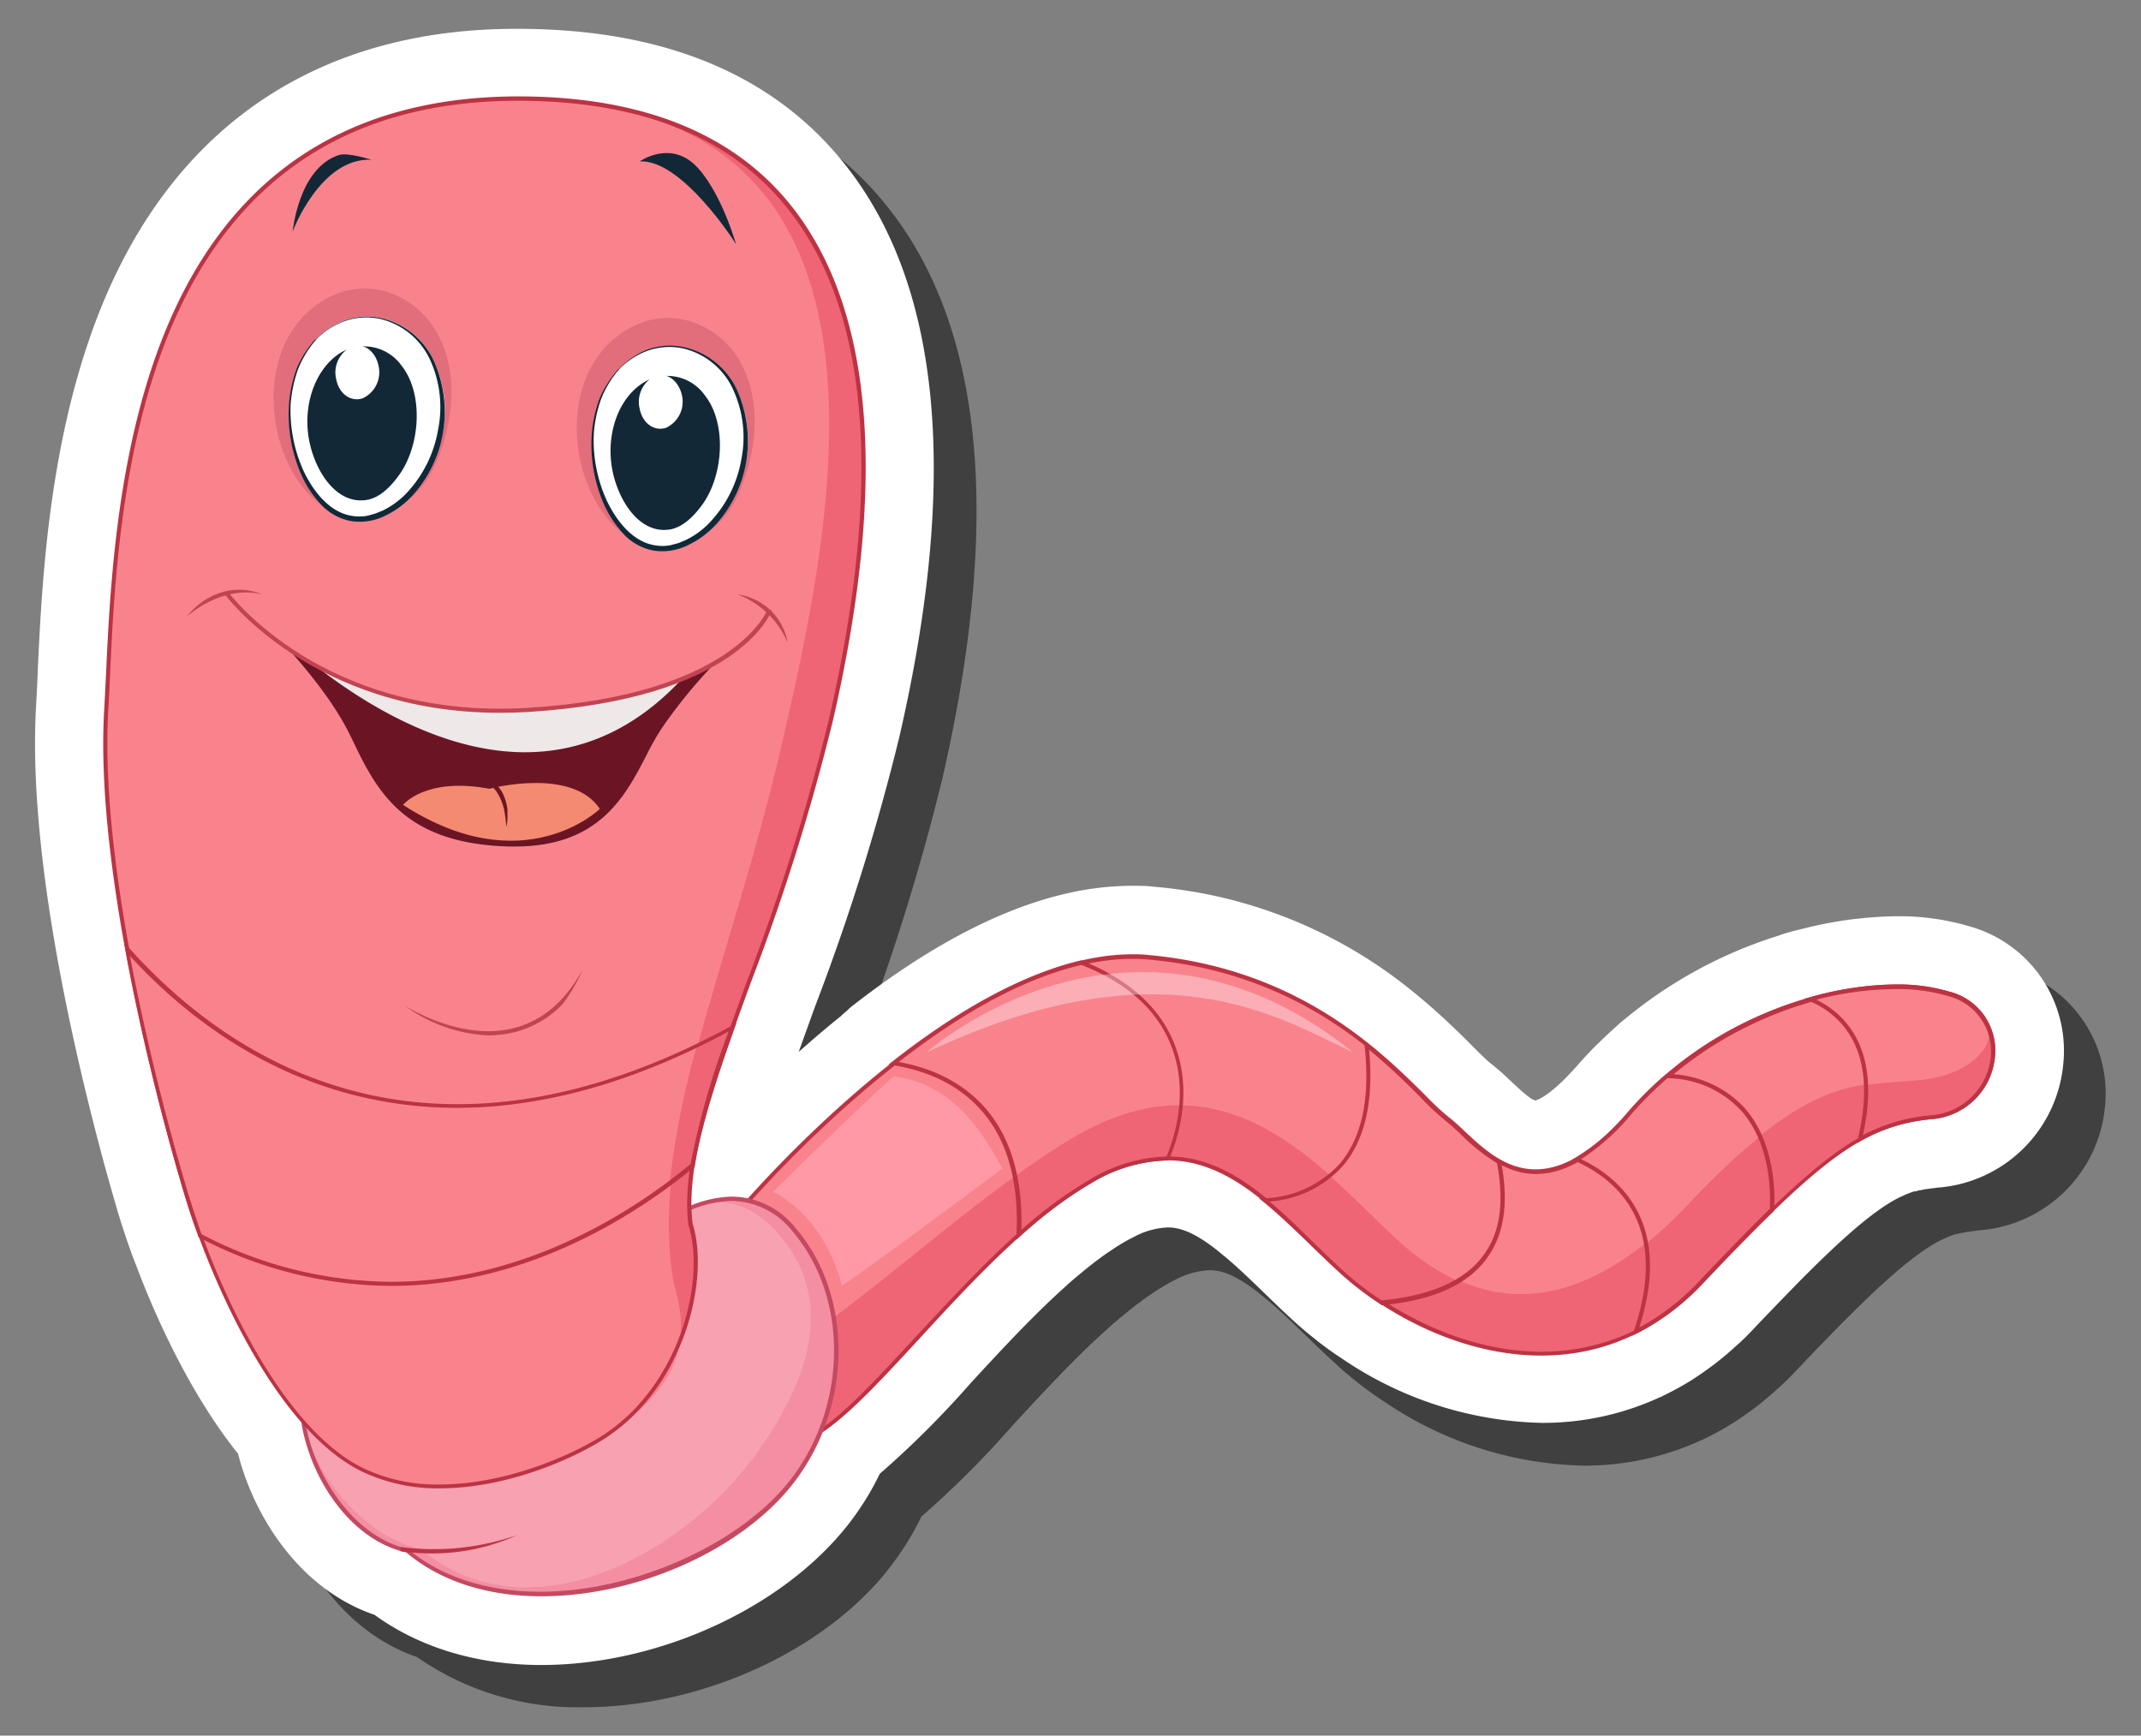 <svg id="e26b6aa2-4f83-49ea-ba62-80979f72d61b" data-name="Layer 1" xmlns="http://www.w3.org/2000/svg" width="244.33" height="198.06" viewBox="0 0 244.33 198.06">
  <rect x="0" y="0" width="244.33" height="198.06" fill="#808080" stroke="none"/>
  <defs>
    <style>
      .a1c390e0-6cec-45fa-a6db-bc723705cb4a {
        opacity: 0.5;
      }

      .a098d1c0-c38c-4be7-a0dc-75e10bee2667, .f335186b-ecd8-4443-b4dc-de16a7d182bb, .f3c89aac-6ccc-4bb6-9a5c-a2a8af9a49c5 {
        fill: #fff;
      }

      .a9481915-047a-418b-8cbf-bee9bb06a258 {
        fill: #ef6576;
      }

      .bce4c6b6-af7b-4cd1-bd60-1317d5204821 {
        fill: #f9838d;
      }

      .e24cd404-2127-4ca8-8f6d-3da0d48f7e10 {
        fill: #bc3344;
      }

      .a562606c-4b23-4fc1-b9f0-96fc3b9fb18c {
        fill: #f48ea2;
      }

      .f5b42d09-f6e2-4093-9fb5-92b797a815c2 {
        fill: #f7a1b1;
      }

      .a8e26b3c-0246-4d7a-aaa0-41fecf2f3d02 {
        fill: #c44961;
      }

      .b66473fe-61f8-4a35-9929-0301cc4edd3c {
        fill: #6b1524;
      }

      .ed4f03c7-99c2-4c1c-96b8-dc12864d682a {
        fill: #efe8e8;
      }

      .b1fc8916-22ca-45d2-9778-e6edca24d7a3 {
        fill: #c14453;
      }

      .b663955e-d69a-4468-8a19-e3c21aec377d, .b9816a9a-3235-4c40-8330-cdcb1dd3346e {
        fill: #132836;
      }

      .bdad4571-4c3d-484b-b8a8-54fbab5b43d2 {
        fill: #ff99a5;
      }

      .f3c89aac-6ccc-4bb6-9a5c-a2a8af9a49c5 {
        opacity: 0.35;
      }

      .b1022792-1b6b-4825-a00f-89111c73e4e5 {
        fill: #e26d7b;
      }

      .a098d1c0-c38c-4be7-a0dc-75e10bee2667, .b1022792-1b6b-4825-a00f-89111c73e4e5, .b9816a9a-3235-4c40-8330-cdcb1dd3346e {
        fill-rule: evenodd;
      }

      .b13b6c99-35ab-41bf-b9ae-ce5cbf65b298 {
        fill: #0f2938;
      }

      .ab320fb5-37ca-40ae-9f36-a6eb33b13873 {
        fill: #f48a71;
      }
    </style>
  </defs>
  <g>
    <path class="a1c390e0-6cec-45fa-a6db-bc723705cb4a" d="M66.65,194.82a32,32,0,0,1-19.06-5.73c-8.36-2.84-13.68-11-15.55-18.37-5.77-7.22-9.71-16.37-11.68-21.6l-.14-.36-.32-.91c-.2-.54-.39-1.1-.58-1.65l-.19-.58c-.28-.84-.54-1.65-.77-2.41l-.85-2.94-.7-2.53C13.46,125.49,8,102.4,9,85.4c.06-1.08.12-2.29.18-3.6v-.2c.49-10.54,1.31-28.2,8-43.44,8.6-19.6,24.72-30,46.61-30h.16c16.64,0,29.18,5.19,37.33,15.44,11,13.78,13.06,35.79,6.22,65.42a255.21,255.21,0,0,1-9.65,30.79q-1,2.67-1.86,5.14c1.53-1.35,3.15-2.74,4.85-4.1a7,7,0,0,1,.64-.57l.43-.34c8.74-6.86,17-11.23,24.54-13l.44-.1A32.86,32.86,0,0,1,134,106c.86,0,1.72,0,2.57.11a53.82,53.82,0,0,1,28.72,11.32l.1.08c1.53,1.2,3,2.47,4.51,3.87l.07.07c1.13,1.06,2.1,2,3,2.92.64.65,1.52,1.53,1.83,1.77a29,29,0,0,1,2.42,2.11l.84.78c.28.26.5.45.73.64a7,7,0,0,0,1,.74l0,0,.22.11a3.36,3.36,0,0,0,.8-.37l.24-.14c.17-.11.31-.22.46-.33s.21-.16.32-.24l.58-.49.3-.26c.27-.26.53-.49.78-.75l.22-.23c.31-.33.64-.69,1-1.08.71-.81,1.47-1.63,2.33-2.49l.45-.43.08-.08c.64-.63,1.26-1.2,1.86-1.73l.34-.31.09-.07a4.78,4.78,0,0,1,.42-.34,51.57,51.57,0,0,1,17.48-9.55c.25-.1.52-.19.79-.27l.64-.18.85-.22.47-.11a47.39,47.39,0,0,1,5.58-1.07c.52-.06,1.05-.13,1.58-.17l1-.08c.92-.07,1.77-.1,2.53-.1a27.73,27.73,0,0,1,8.38,1.17,14.73,14.73,0,0,1,10.63,15.78,15.59,15.59,0,0,1-14.12,14c-.26,0-.51.06-.75.09h-.12l-.61.1-.12,0-.56.12-.11,0-.47.13-.15,0-.39.13-.15.06a3.46,3.46,0,0,0-.43.17l-.7.32-.49.26c-2.69,1.49-6.13,4.45-11.5,9.91l-2.46,2.53-2.3,2.42c-.63.67-1.32,1.33-2.08,2l-.17.16c-.72.64-1.47,1.26-2.24,1.85l-.12.09q-1.2.9-2.43,1.68l0,0a30,30,0,0,1-2.8,1.57l-.32.16a4.9,4.9,0,0,1-.52.24,31.81,31.81,0,0,1-13.37,2.88,42,42,0,0,1-22.31-7l-.33-.22c-.31-.2-.6-.4-.9-.61l-.58-.39-.74-.55-.63-.47-.79-.63s-.39-.31-.51-.42c-.45-.37-.86-.73-1.25-1.09-1.3-1.18-2.55-2.38-3.65-3.44-1.74-1.69-3.37-3.27-5-4.56l-.36-.3c-2.91-2.31-4.55-2.62-5.65-2.62a8.94,8.94,0,0,0-3.86,1.07c-.33.16-.66.34-1,.53s-.59.35-.88.53l-.3.19c-.21.13-.41.27-.61.41l-.36.24-.52.37c-.44.32-.84.62-1.25.94l0,0-.84.68-.09.07c-.59.49-1.22,1-1.86,1.6l-.33.29c-3.63,3.27-7.32,7.27-10.57,10.79a109.14,109.14,0,0,1-10.41,10.4,31.69,31.69,0,0,1-2.81,4.73C95.24,187.89,80.56,194.82,66.65,194.82Z"/>
    <path class="f335186b-ecd8-4443-b4dc-de16a7d182bb" d="M61.78,190c-7.36,0-13.91-2-19.05-5.73-8.36-2.83-13.69-11-15.56-18.37-5.77-7.22-9.71-16.37-11.67-21.6l-.15-.36L15,143l-.58-1.65-.19-.59c-.28-.83-.54-1.65-.77-2.41l-.85-2.94-.7-2.52C8.59,120.62,3.12,97.53,4.12,80.53c.06-1.08.12-2.29.18-3.6v-.19c.49-10.55,1.31-28.21,8-43.45,8.61-19.6,24.72-30,46.61-30h.16c16.64,0,29.18,5.19,37.33,15.44,11,13.78,13.06,35.79,6.22,65.42A255.21,255.21,0,0,1,93,114.89c-.64,1.78-1.26,3.49-1.85,5.15,1.52-1.36,3.14-2.74,4.84-4.11.2-.2.42-.39.64-.57L97,115c8.74-6.87,17-11.24,24.54-13l.44-.1a33.55,33.55,0,0,1,7.16-.82c.86,0,1.73,0,2.57.11a53.82,53.82,0,0,1,28.72,11.32l.1.08c1.53,1.2,3,2.47,4.51,3.87l.08.08c1.12,1.05,2.1,2,3,2.92.64.64,1.53,1.52,1.83,1.76a27.5,27.5,0,0,1,2.42,2.11l.84.78c.28.26.5.45.73.64a7,7,0,0,0,1,.74l.05,0,.21.1a3.54,3.54,0,0,0,.81-.37l.23-.14.46-.32a3.92,3.92,0,0,0,.32-.25l.59-.48.29-.27c.28-.26.53-.49.78-.75l.22-.23c.31-.32.64-.68,1-1.07.71-.82,1.47-1.64,2.33-2.5l.45-.43.08-.08c.65-.62,1.26-1.19,1.87-1.73.11-.1.22-.21.34-.3l.08-.08c.14-.11.28-.23.42-.33A51.42,51.42,0,0,1,203,106.76c.26-.1.52-.19.79-.27l.64-.18.85-.22.47-.11a47.39,47.39,0,0,1,5.58-1.07l1.58-.17,1-.08c.93-.06,1.77-.1,2.53-.1a28.16,28.16,0,0,1,8.39,1.17,14.73,14.73,0,0,1,10.62,15.78,15.58,15.58,0,0,1-14.11,14c-.27,0-.52.06-.76.09l-.11,0-.62.1-.12,0-.56.12-.11,0-.47.13-.15,0-.39.14-.15.05-.42.17-.7.32-.5.26c-2.69,1.49-6.13,4.45-11.5,9.91l-2.45,2.53c-.75.78-1.51,1.57-2.31,2.42-.63.67-1.31,1.34-2.08,2l-.17.16c-.72.65-1.47,1.26-2.23,1.85l-.13.09q-1.2.9-2.43,1.68l0,0c-.92.57-1.87,1.1-2.81,1.56l-.32.16a4.9,4.9,0,0,1-.52.24,31.81,31.81,0,0,1-13.37,2.88,42.06,42.06,0,0,1-22.31-7l-.33-.22-.9-.6-.57-.4c-.25-.17-.5-.36-.75-.55l-.63-.47-.78-.63-.52-.42c-.44-.37-.86-.73-1.25-1.08-1.3-1.18-2.55-2.39-3.64-3.45-1.75-1.69-3.38-3.27-5-4.56l-.36-.3c-2.91-2.31-4.55-2.62-5.65-2.62a8.93,8.93,0,0,0-3.85,1.07c-.34.17-.67.34-1,.53s-.59.35-.88.53l-.3.19-.61.41-.36.24-.52.37c-.44.32-.84.62-1.24.94l0,0-.85.68-.09.08c-.59.48-1.22,1-1.86,1.59l-.33.3c-3.63,3.27-7.31,7.26-10.57,10.79a108.93,108.93,0,0,1-10.41,10.39,31.69,31.69,0,0,1-2.81,4.73C90.37,183,75.69,190,61.78,190Z"/>
    <g>
      <g>
        <path class="a9481915-047a-418b-8cbf-bee9bb06a258" d="M84.22,138.39s26-31.06,46.8-29.18,30.34,15.62,34.11,18.44S174.69,140,186,127s28.38-16.15,36.38-13.64,6,13.33-1.88,14.12-12.55,4.23-26.34,18.81-32.3,6.74-40.93-1.1-15.68-17.87-28.85-10.35S98.49,162.31,91.27,164.5,84.22,138.39,84.22,138.39Z"/>
        <path class="bce4c6b6-af7b-4cd1-bd60-1317d5204821" d="M84.22,138.39s26-31.06,46.8-29.18,30.34,15.62,34.11,18.44S174.69,140,186,127s28.38-16.15,36.38-13.64,4.86,9-3,9.78-12.7-.55-26.5,14-24.77,12.09-33.4,4.25S140,119.22,122.16,130c-13,7.83-27.91,22.9-35.12,25.09S84.22,138.39,84.22,138.39Z"/>
        <path class="e24cd404-2127-4ca8-8f6d-3da0d48f7e10" d="M90.5,164.86a2.87,2.87,0,0,1-2-.94C83.92,159.36,84,139.25,84,138.39v-.08l.06-.07c.24-.29,24.75-29.34,45.13-29.34.63,0,1.26,0,1.87.08,17.14,1.55,26.54,11,31.59,16a29.53,29.53,0,0,0,2.64,2.47c.57.43,1.18,1,1.84,1.62,2.07,1.95,4.65,4.37,8.1,4.37,3.29,0,6.75-2.15,10.59-6.58,9.3-10.71,22.29-14.52,30.58-14.52a20.56,20.56,0,0,1,6.05.81,6.93,6.93,0,0,1,5.21,7.55,7.85,7.85,0,0,1-7.14,7c-7.68.77-12.33,4.1-26.19,18.74-5.18,5.47-11.39,8.25-18.45,8.25h0c-9.24,0-17.83-4.82-22.8-9.33-1.18-1.08-2.34-2.2-3.47-3.29-5.13-5-10-9.66-16.39-9.66a17.51,17.51,0,0,0-8.72,2.63C117.62,139,110.9,146.26,105,152.68c-5.44,5.89-10.13,11-13.64,12A3.12,3.12,0,0,1,90.5,164.86Zm-6-26.38c0,1.45.08,20.83,4.34,25.11a2.28,2.28,0,0,0,2.42.69c3.38-1,8-6.08,13.42-11.92,6-6.44,12.69-13.75,19.61-17.7a18,18,0,0,1,9-2.69c6.6,0,11.52,4.76,16.72,9.79,1.12,1.09,2.28,2.21,3.46,3.28,4.9,4.45,13.38,9.21,22.48,9.21h0a24.22,24.22,0,0,0,18.1-8.1c14-14.75,18.67-18.11,26.5-18.89a7.4,7.4,0,0,0,6.72-6.6,6.49,6.49,0,0,0-4.89-7,20,20,0,0,0-5.91-.79c-8.19,0-21,3.76-30.22,14.36-3.94,4.54-7.52,6.74-10.95,6.74-3.64,0-6.29-2.49-8.43-4.49a22.91,22.91,0,0,0-1.79-1.59,29.55,29.55,0,0,1-2.69-2.52c-5-5-14.33-14.34-31.3-15.87-.6-.06-1.21-.08-1.83-.08C109.47,109.37,85.76,136.94,84.45,138.48Z"/>
      </g>
      <g>
        <path class="a562606c-4b23-4fc1-b9f0-96fc3b9fb18c" d="M76.34,139.33s8.11-6.23,14.35,1.06,6.57,19.24.27,28C82.65,180,58.82,187.31,46.47,177c-6.94-1.53-11.41-9.65-12-15.76C42.12,161.79,72.34,149.8,76.34,139.33Z"/>
        <path class="f5b42d09-f6e2-4093-9fb5-92b797a815c2" d="M76.34,139.33s6.35-5.73,12.58,1.56,3.79,16.07-2.51,24.87c-8.31,11.6-26.07,21.35-38.42,11-6.93-1.53-12.93-9.44-13.52-15.55C42.12,161.79,72.34,149.8,76.34,139.33Z"/>
        <path class="a8e26b3c-0246-4d7a-aaa0-41fecf2f3d02" d="M61.78,182.16c-6.18,0-11.51-1.72-15.42-5-6.78-1.53-11.48-9.3-12.12-16l0-.28.28,0a5,5,0,0,0,.56,0c8,0,37.18-11.55,41.07-21.74l0-.06,0,0a13.27,13.27,0,0,1,7.33-2.53,9.38,9.38,0,0,1,7.34,3.62c6.38,7.46,6.51,19.64.29,28.32C85.5,176.44,73.15,182.16,61.78,182.16Zm-27.05-20.7c.72,6.31,5.37,13.86,11.79,15.28h0l0,0c3.83,3.21,9.07,4.9,15.16,4.9,11,0,23.51-5.76,29-13.41,6.09-8.51,6-20.43-.26-27.74a9,9,0,0,0-7-3.45,13,13,0,0,0-7,2.39c-4.13,10.57-33.21,22-41.48,22h-.32Z"/>
      </g>
      <path class="e24cd404-2127-4ca8-8f6d-3da0d48f7e10" d="M49.44,177.27a25.72,25.72,0,0,1-3.75-.26l.07-.47A29,29,0,0,0,59,175.18,23.24,23.24,0,0,1,49.44,177.27Z"/>
      <g>
        <path class="a9481915-047a-418b-8cbf-bee9bb06a258" d="M68.69,164.11c-5.16,3.25-18.11,8.39-27.63,3.45S24.24,146.27,21.18,136s-10.11-37-9-55,.23-69.62,46.8-69.73,41.87,45,35.87,71-17.52,45.16-16,57.39C80.69,145.68,78.1,158.19,68.69,164.11Z"/>
        <path class="bce4c6b6-af7b-4cd1-bd60-1317d5204821" d="M68.69,164.11c-5.16,3.25-18.11,8.39-27.63,3.45S24.24,146.27,21.18,136s-10.11-37-9-55,.23-69.62,46.8-69.73,36.3,47.42,30.3,73.41-15.36,44.85-12.38,61.83C78.73,152.51,78.1,158.19,68.69,164.11Z"/>
        <path class="e24cd404-2127-4ca8-8f6d-3da0d48f7e10" d="M50.18,169.84A19.93,19.93,0,0,1,41,167.77c-9.84-5.1-17.2-22.3-20-31.66C19.24,130.36,10.73,100.7,11.89,81c.07-1.16.13-2.47.2-3.89.46-10,1.24-26.76,7.35-40.68C26.81,19.62,40.1,11.08,58.93,11h.18c14.1,0,24.6,4.2,31.2,12.5,9.41,11.83,11,31.62,4.72,58.82a249,249,0,0,1-9.38,29.89c-4.17,11.47-7.47,20.53-6.61,27.42,2,6.33-.93,18.8-10.22,24.65C65.55,166.36,58,169.84,50.18,169.84ZM59.11,11.5h-.18C40.3,11.55,27.16,20,19.87,36.61,13.8,50.45,13,67.15,12.56,77.12c-.07,1.43-.13,2.73-.2,3.9-1.15,19.63,7.33,49.22,9.05,55,2.77,9.29,10.06,26.35,19.76,31.38a19.36,19.36,0,0,0,9,2c7.66,0,15.17-3.43,18.39-5.46,9.1-5.73,12-17.93,10-24.15-.88-7,2.43-16.16,6.63-27.69a248,248,0,0,0,9.36-29.83c6.25-27,4.69-46.71-4.63-58.42C83.44,15.64,73.06,11.5,59.11,11.5Z"/>
      </g>
      <g>
        <g>
          <path class="a9481915-047a-418b-8cbf-bee9bb06a258" d="M123.4,109.84c-7.39,1.73-14.93,6.41-21.41,11.49,5.81.9,15,4.67,14.27,19.56a49.53,49.53,0,0,1,8.1-6,17.73,17.73,0,0,1,8.87-2.65C135.62,126.69,137.24,115.38,123.4,109.84Z"/>
          <path class="bce4c6b6-af7b-4cd1-bd60-1317d5204821" d="M123.4,109.84a37.81,37.81,0,0,0-6.93,2.41h0c-1.37.62-2.74,1.32-4.1,2.07,0,0,0,0,0,0-1.35.76-2.69,1.57-4,2.43h0c-.88.57-1.74,1.16-2.6,1.77h0c-1.28.9-2.53,1.84-3.74,2.79,4.82.75,12,3.48,13.83,12.9,2.14-1.54,4.27-3,6.34-4.23,4.65-2.8,8.82-3.9,12.6-3.86C135.24,120.54,133.18,113.75,123.4,109.84Z"/>
          <path class="e24cd404-2127-4ca8-8f6d-3da0d48f7e10" d="M116,141.44l0-.56c.7-14.8-8.52-18.45-14.07-19.32l-.54-.08.43-.33c7.82-6.15,15.06-10,21.5-11.54h.07l.07,0c5.28,2.12,8.8,5.25,10.48,9.32,2.32,5.63.41,11.22-.52,13.36l-.06.14h-.16a17.53,17.53,0,0,0-8.76,2.63,48.44,48.44,0,0,0-8,6Zm-13.44-20.25c5.67,1,14.41,4.91,14,19.16a47.91,47.91,0,0,1,7.72-5.69,18,18,0,0,1,8.84-2.69c.92-2.18,2.65-7.51.45-12.85-1.61-3.93-5-7-10.15-9C117.14,111.56,110.14,115.3,102.56,121.19Z"/>
        </g>
        <g>
          <path class="a9481915-047a-418b-8cbf-bee9bb06a258" d="M171.1,132.55c-2.5-1.4-4.41-3.73-6-4.9-1.71-1.28-4.59-4.79-9.17-8.43,1.62,14.76-6.92,17.37-11.69,17.7,3,2.46,5.88,5.51,8.94,8.29a36.45,36.45,0,0,0,4.44,3.42C172.6,147.31,172.06,137.63,171.1,132.55Z"/>
          <path class="bce4c6b6-af7b-4cd1-bd60-1317d5204821" d="M171.1,132.55h0a23.89,23.89,0,0,1-4.48-3.59l-.2-.19-.1-.09-.27-.25h0l-.26-.24-.06,0-.26-.22a.1.1,0,0,1,0,0l-.27-.21c-.12-.08-.23-.18-.36-.28l-.12-.11c-.09-.08-.18-.15-.27-.24l-.14-.12-.29-.28-.12-.11-.39-.38h0a85.78,85.78,0,0,0-7.48-6.91c.89,8.08-1.27,12.51-4.19,14.93,2.81,2.48,5.34,5.13,7.71,7.29a27,27,0,0,0,6.93,4.7C172.29,142.6,171.81,136.31,171.1,132.55Z"/>
          <path class="e24cd404-2127-4ca8-8f6d-3da0d48f7e10" d="M157.59,148.87l-.07-.05a36.07,36.07,0,0,1-4.47-3.43c-1.18-1.07-2.34-2.2-3.46-3.28-1.86-1.8-3.62-3.5-5.46-5l-.46-.37.59,0a12.21,12.21,0,0,0,8.69-4c2.49-3,3.43-7.49,2.78-13.41l-.06-.56.44.35a76.15,76.15,0,0,1,6.52,6,28.21,28.21,0,0,0,2.64,2.47c.57.43,1.18,1,1.84,1.62a20.79,20.79,0,0,0,4.11,3.26l.09,0,0,.11c.9,4.77.34,8.41-1.73,11.14-2.25,3-6.26,4.72-11.93,5.22Zm-12.72-11.76c1.7,1.42,3.33,3,5,4.66,1.12,1.08,2.28,2.2,3.45,3.27a35,35,0,0,0,4.34,3.35c5.49-.5,9.36-2.19,11.52-5,2-2.59,2.51-6.08,1.66-10.65a22.39,22.39,0,0,1-4.11-3.27,22.91,22.91,0,0,0-1.79-1.59,30.79,30.79,0,0,1-2.7-2.52,76.4,76.4,0,0,0-6-5.57c.55,5.77-.44,10.21-2.94,13.2A12.42,12.42,0,0,1,144.87,137.11Z"/>
        </g>
        <g>
          <path class="a9481915-047a-418b-8cbf-bee9bb06a258" d="M190.23,122.8A41.25,41.25,0,0,0,186,127a24,24,0,0,1-6,5.29c4.21,1.86,11.08,7,6.74,19.65a26.89,26.89,0,0,0,7.47-5.65c3.1-3.28,5.75-6,8.07-8.25C202.52,133.5,201.33,123.38,190.23,122.8Z"/>
          <path class="bce4c6b6-af7b-4cd1-bd60-1317d5204821" d="M190.23,122.8h0c-.74.63-1.46,1.3-2.17,2a1.37,1.37,0,0,1-.17.17l-.87.91c-.35.37-.7.75-1,1.14s-.49.56-.74.83l-.15.17-.71.74-.08.08-.67.65-.09.09c-.24.22-.47.43-.71.63l-.07.06c-.48.42-.95.79-1.41,1.12a.05.05,0,0,1,0,0,16.13,16.13,0,0,1-1.38.9,12.91,12.91,0,0,1,7.9,9.58,49.64,49.64,0,0,0,5-4.7,84,84,0,0,1,8-7.53C199.3,126.18,196.2,123.11,190.23,122.8Z"/>
          <path class="e24cd404-2127-4ca8-8f6d-3da0d48f7e10" d="M186.26,152.43l.19-.54c4.24-12.41-2.32-17.46-6.62-19.37l-.42-.19.4-.23a23.87,23.87,0,0,0,6-5.23,40.91,40.91,0,0,1,4.28-4.25l.07-.06h.1a12.17,12.17,0,0,1,8.82,3.86c3.59,4.06,3.49,10,3.38,11.65v.09l-.06.07c-2.19,2.12-4.76,4.74-8.07,8.24a27.29,27.29,0,0,1-7.54,5.7Zm-5.82-20.15c4.36,2.08,10.5,7.23,6.63,19.21a26.94,26.94,0,0,0,6.89-5.34c3.29-3.47,5.84-6.08,8-8.2.11-1.77.15-7.36-3.26-11.21a11.66,11.66,0,0,0-8.41-3.7,40.56,40.56,0,0,0-4.15,4.14A25.54,25.54,0,0,1,180.44,132.28Z"/>
        </g>
        <g>
          <path class="a9481915-047a-418b-8cbf-bee9bb06a258" d="M222.36,113.38c-3.76-1.18-9.53-1.11-15.76.65,3.26,1.37,8.23,5.27,5.65,16a19.86,19.86,0,0,1,8.23-2.5C228.32,126.71,230.36,115.89,222.36,113.38Z"/>
          <path class="bce4c6b6-af7b-4cd1-bd60-1317d5204821" d="M227,117.52a7,7,0,0,0-4.65-4.14l-.75-.21-.27-.06-.53-.12-.35-.06-.5-.09-.39,0-.49-.06-.43,0-.5,0-.46,0-.5,0h-1.51l-.52,0-.54,0-.52,0-.56,0-.52.06-.58.06-.53.07-.6.09-.53.09-.63.11-.52.1-.64.13-.52.12-.67.16-.51.13-.68.19h0c2.52,1.06,6.08,3.65,6.35,9.73,2.09-.32,4.13-.37,6.43-.6C224.19,122.68,227.22,120.06,227,117.52Z"/>
          <g>
            <path class="bce4c6b6-af7b-4cd1-bd60-1317d5204821" d="M188.06,124.8c.71-.7,1.43-1.37,2.17-2C189.49,123.43,188.77,124.1,188.06,124.8Z"/>
            <path class="bce4c6b6-af7b-4cd1-bd60-1317d5204821" d="M187,125.88l.87-.91Z"/>
            <path class="bce4c6b6-af7b-4cd1-bd60-1317d5204821" d="M207.8,113.71l.67-.16Z"/>
            <path class="bce4c6b6-af7b-4cd1-bd60-1317d5204821" d="M206.61,114l.68-.19Z"/>
            <path class="bce4c6b6-af7b-4cd1-bd60-1317d5204821" d="M183.54,129.58l.09-.09Z"/>
            <path class="bce4c6b6-af7b-4cd1-bd60-1317d5204821" d="M185.09,128l.15-.17Z"/>
            <path class="bce4c6b6-af7b-4cd1-bd60-1317d5204821" d="M214.62,112.64l.54,0Z"/>
            <path class="bce4c6b6-af7b-4cd1-bd60-1317d5204821" d="M209,113.43l.64-.13Z"/>
            <path class="bce4c6b6-af7b-4cd1-bd60-1317d5204821" d="M212.44,112.84l.58-.06Z"/>
            <path class="bce4c6b6-af7b-4cd1-bd60-1317d5204821" d="M182.76,130.27l.07-.06Z"/>
            <path class="bce4c6b6-af7b-4cd1-bd60-1317d5204821" d="M213.54,112.72l.56,0Z"/>
            <path class="bce4c6b6-af7b-4cd1-bd60-1317d5204821" d="M211.31,113l.6-.09Z"/>
            <path class="bce4c6b6-af7b-4cd1-bd60-1317d5204821" d="M210.15,113.2l.63-.11Z"/>
            <path class="bce4c6b6-af7b-4cd1-bd60-1317d5204821" d="M108.34,116.76c1.31-.86,2.65-1.67,4-2.43C111,115.09,109.65,115.9,108.34,116.76Z"/>
            <path class="bce4c6b6-af7b-4cd1-bd60-1317d5204821" d="M164.38,127c.09.09.18.16.27.24C164.56,127.18,164.47,127.11,164.38,127Z"/>
            <path class="bce4c6b6-af7b-4cd1-bd60-1317d5204821" d="M164,126.62l.29.28Z"/>
            <path class="bce4c6b6-af7b-4cd1-bd60-1317d5204821" d="M112.36,114.32c1.36-.75,2.73-1.45,4.1-2.07C115.09,112.87,113.72,113.57,112.36,114.32Z"/>
            <path class="bce4c6b6-af7b-4cd1-bd60-1317d5204821" d="M163.44,126.13l.39.38Z"/>
            <path class="bce4c6b6-af7b-4cd1-bd60-1317d5204821" d="M105.74,118.53c.86-.61,1.72-1.2,2.6-1.77C107.46,117.33,106.6,117.92,105.74,118.53Z"/>
            <path class="bce4c6b6-af7b-4cd1-bd60-1317d5204821" d="M215.68,112.6h0Z"/>
            <path class="bce4c6b6-af7b-4cd1-bd60-1317d5204821" d="M164.77,127.37c.13.1.24.2.36.28C165,127.57,164.9,127.47,164.77,127.37Z"/>
            <path class="bce4c6b6-af7b-4cd1-bd60-1317d5204821" d="M165.77,128.17l.26.24Z"/>
            <path class="bce4c6b6-af7b-4cd1-bd60-1317d5204821" d="M166.42,128.76l.2.19Z"/>
            <path class="bce4c6b6-af7b-4cd1-bd60-1317d5204821" d="M181.31,131.41a.05.05,0,0,0,0,0A.05.05,0,0,1,181.31,131.41Z"/>
            <path class="bce4c6b6-af7b-4cd1-bd60-1317d5204821" d="M165.13,127.65l.27.21Z"/>
            <path class="bce4c6b6-af7b-4cd1-bd60-1317d5204821" d="M165.45,127.9l.26.22Z"/>
            <path class="bce4c6b6-af7b-4cd1-bd60-1317d5204821" d="M166.05,128.42l.27.25Z"/>
            <path class="bce4c6b6-af7b-4cd1-bd60-1317d5204821" d="M219.57,112.79l.39,0Z"/>
            <path class="bce4c6b6-af7b-4cd1-bd60-1317d5204821" d="M221.34,113.11l.27.06Z"/>
            <path class="bce4c6b6-af7b-4cd1-bd60-1317d5204821" d="M218.65,112.69l.43,0Z"/>
            <path class="bce4c6b6-af7b-4cd1-bd60-1317d5204821" d="M184.38,128.76l-.08.08Z"/>
            <path class="bce4c6b6-af7b-4cd1-bd60-1317d5204821" d="M227,117.52c-.14-1.6-1.56-3.17-4.65-4.14A7,7,0,0,1,227,117.52Z"/>
            <path class="bce4c6b6-af7b-4cd1-bd60-1317d5204821" d="M220.46,112.93l.35.06Z"/>
            <path class="bce4c6b6-af7b-4cd1-bd60-1317d5204821" d="M217.69,112.62l.46,0Z"/>
            <path class="bce4c6b6-af7b-4cd1-bd60-1317d5204821" d="M216.7,112.59h0Z"/>
            <path class="bce4c6b6-af7b-4cd1-bd60-1317d5204821" d="M108.34,116.76Z"/>
            <path class="bce4c6b6-af7b-4cd1-bd60-1317d5204821" d="M105.73,118.54h0Z"/>
            <path class="bce4c6b6-af7b-4cd1-bd60-1317d5204821" d="M112.34,114.33s0,0,0,0S112.35,114.33,112.34,114.33Z"/>
            <path class="bce4c6b6-af7b-4cd1-bd60-1317d5204821" d="M116.46,112.25h0Z"/>
            <path class="bce4c6b6-af7b-4cd1-bd60-1317d5204821" d="M166.32,128.67l.1.09Z"/>
            <path class="bce4c6b6-af7b-4cd1-bd60-1317d5204821" d="M166,128.41h0Z"/>
            <path class="bce4c6b6-af7b-4cd1-bd60-1317d5204821" d="M165.71,128.12l.06,0Z"/>
            <path class="bce4c6b6-af7b-4cd1-bd60-1317d5204821" d="M166.62,129a23.89,23.89,0,0,0,4.48,3.59A23.89,23.89,0,0,1,166.62,129Z"/>
            <path class="bce4c6b6-af7b-4cd1-bd60-1317d5204821" d="M163.44,126.13Z"/>
            <path class="bce4c6b6-af7b-4cd1-bd60-1317d5204821" d="M164.65,127.26l.12.11Z"/>
            <path class="bce4c6b6-af7b-4cd1-bd60-1317d5204821" d="M163.83,126.51l.12.11Z"/>
            <path class="bce4c6b6-af7b-4cd1-bd60-1317d5204821" d="M164.24,126.9l.14.12Z"/>
            <path class="bce4c6b6-af7b-4cd1-bd60-1317d5204821" d="M165.4,127.86a.1.1,0,0,0,0,0A.1.1,0,0,1,165.4,127.86Z"/>
            <polygon class="bce4c6b6-af7b-4cd1-bd60-1317d5204821" points="190.23 122.8 190.23 122.8 190.23 122.8 190.23 122.8"/>
            <path class="bce4c6b6-af7b-4cd1-bd60-1317d5204821" d="M179.93,132.31h0a16.13,16.13,0,0,0,1.38-.9A16.13,16.13,0,0,1,179.93,132.31Z"/>
            <path class="bce4c6b6-af7b-4cd1-bd60-1317d5204821" d="M182.83,130.21c.24-.2.47-.41.71-.63C183.3,129.8,183.07,130,182.83,130.21Z"/>
            <path class="bce4c6b6-af7b-4cd1-bd60-1317d5204821" d="M183.63,129.49l.67-.65Z"/>
            <path class="bce4c6b6-af7b-4cd1-bd60-1317d5204821" d="M187.89,125a1.37,1.37,0,0,0,.17-.17A1.37,1.37,0,0,1,187.89,125Z"/>
            <path class="bce4c6b6-af7b-4cd1-bd60-1317d5204821" d="M186,127c.34-.39.69-.77,1-1.14C186.67,126.25,186.32,126.63,186,127Z"/>
            <path class="bce4c6b6-af7b-4cd1-bd60-1317d5204821" d="M185.24,127.85c.25-.27.49-.54.74-.83C185.73,127.31,185.49,127.58,185.24,127.85Z"/>
            <path class="bce4c6b6-af7b-4cd1-bd60-1317d5204821" d="M181.35,131.39c.46-.33.93-.7,1.41-1.12C182.28,130.69,181.81,131.06,181.35,131.39Z"/>
            <path class="bce4c6b6-af7b-4cd1-bd60-1317d5204821" d="M185.09,128l-.71.74Z"/>
            <path class="bce4c6b6-af7b-4cd1-bd60-1317d5204821" d="M216.19,112.59h0Z"/>
            <path class="bce4c6b6-af7b-4cd1-bd60-1317d5204821" d="M218.15,112.65l.5,0Z"/>
            <path class="bce4c6b6-af7b-4cd1-bd60-1317d5204821" d="M213,112.78l.52-.06Z"/>
            <path class="bce4c6b6-af7b-4cd1-bd60-1317d5204821" d="M211.91,112.91l.53-.07Z"/>
            <path class="bce4c6b6-af7b-4cd1-bd60-1317d5204821" d="M214.1,112.68l.52,0Z"/>
            <path class="bce4c6b6-af7b-4cd1-bd60-1317d5204821" d="M215.16,112.62l.52,0Z"/>
            <path class="bce4c6b6-af7b-4cd1-bd60-1317d5204821" d="M210.78,113.09l.53-.09Z"/>
            <path class="bce4c6b6-af7b-4cd1-bd60-1317d5204821" d="M217.19,112.6l.5,0Z"/>
            <path class="bce4c6b6-af7b-4cd1-bd60-1317d5204821" d="M220,112.84l.5.09Z"/>
            <path class="bce4c6b6-af7b-4cd1-bd60-1317d5204821" d="M207.29,113.84l.51-.13Z"/>
            <polygon class="bce4c6b6-af7b-4cd1-bd60-1317d5204821" points="206.6 114.03 206.6 114.03 206.61 114.03 206.6 114.03"/>
            <path class="bce4c6b6-af7b-4cd1-bd60-1317d5204821" d="M220.81,113l.53.12Z"/>
            <path class="bce4c6b6-af7b-4cd1-bd60-1317d5204821" d="M219.08,112.73l.49.06Z"/>
            <path class="bce4c6b6-af7b-4cd1-bd60-1317d5204821" d="M209.63,113.3l.52-.1Z"/>
            <path class="bce4c6b6-af7b-4cd1-bd60-1317d5204821" d="M221.61,113.17l.75.21Z"/>
            <path class="bce4c6b6-af7b-4cd1-bd60-1317d5204821" d="M208.47,113.55l.52-.12Z"/>
          </g>
          <path class="e24cd404-2127-4ca8-8f6d-3da0d48f7e10" d="M211.89,130.47l.13-.53c2.55-10.55-2.36-14.36-5.51-15.7l-.62-.26.65-.18a36.87,36.87,0,0,1,9.84-1.45,20.56,20.56,0,0,1,6.05.81,6.93,6.93,0,0,1,5.21,7.55,7.85,7.85,0,0,1-7.14,7,19.69,19.69,0,0,0-8.14,2.48Zm-4.6-16.39c3.21,1.58,7.51,5.58,5.3,15.46a20.26,20.26,0,0,1,7.87-2.28,7.4,7.4,0,0,0,6.72-6.6,6.49,6.49,0,0,0-4.89-7,20,20,0,0,0-5.91-.79A36.39,36.39,0,0,0,207.29,114.08Z"/>
        </g>
      </g>
      <g>
        <path class="a9481915-047a-418b-8cbf-bee9bb06a258" d="M14.52,108.32A276.34,276.34,0,0,0,21.18,136c.46,1.54,1,3.22,1.66,5,25.42,13.06,46.8-.23,56.22-8a92.67,92.67,0,0,1,4.54-15.74C47.17,137.1,24.31,119.26,14.52,108.32Z"/>
        <g>
          <path class="bce4c6b6-af7b-4cd1-bd60-1317d5204821" d="M19.59,130.45c-.06-.23-.13-.47-.19-.71C19.46,130,19.53,130.22,19.59,130.45Z"/>
          <path class="bce4c6b6-af7b-4cd1-bd60-1317d5204821" d="M20.27,132.88l-.09-.29Z"/>
          <path class="bce4c6b6-af7b-4cd1-bd60-1317d5204821" d="M19.24,129.14c-.09-.32-.17-.65-.26-1C19.07,128.49,19.15,128.82,19.24,129.14Z"/>
          <path class="bce4c6b6-af7b-4cd1-bd60-1317d5204821" d="M20.6,134.05l-.06-.21Z"/>
          <path class="bce4c6b6-af7b-4cd1-bd60-1317d5204821" d="M21.9,138.32c-.1-.3-.19-.6-.29-.89C21.71,137.72,21.8,138,21.9,138.32Z"/>
          <path class="bce4c6b6-af7b-4cd1-bd60-1317d5204821" d="M19.91,131.62c0-.13-.07-.27-.11-.4C19.84,131.35,19.88,131.49,19.91,131.62Z"/>
          <path class="bce4c6b6-af7b-4cd1-bd60-1317d5204821" d="M20.91,135.11a.49.49,0,0,0,0-.11A.49.49,0,0,1,20.91,135.11Z"/>
          <path class="bce4c6b6-af7b-4cd1-bd60-1317d5204821" d="M21.52,137.14c-.12-.37-.23-.74-.34-1.1C21.29,136.4,21.4,136.77,21.52,137.14Z"/>
          <path class="bce4c6b6-af7b-4cd1-bd60-1317d5204821" d="M18.85,127.68l-.36-1.39Z"/>
          <path class="bce4c6b6-af7b-4cd1-bd60-1317d5204821" d="M22.34,139.59c-.12-.33-.23-.66-.34-1C22.11,138.93,22.22,139.26,22.34,139.59Z"/>
          <path class="bce4c6b6-af7b-4cd1-bd60-1317d5204821" d="M21.61,137.43l-.09-.29Z"/>
          <path class="bce4c6b6-af7b-4cd1-bd60-1317d5204821" d="M22,138.6l-.1-.28Z"/>
          <path class="bce4c6b6-af7b-4cd1-bd60-1317d5204821" d="M21.18,136c-.09-.29-.18-.61-.27-.93C21,135.43,21.09,135.75,21.18,136Z"/>
          <path class="bce4c6b6-af7b-4cd1-bd60-1317d5204821" d="M22.4,139.79l-.06-.2Z"/>
          <path class="bce4c6b6-af7b-4cd1-bd60-1317d5204821" d="M19.4,129.74c0-.2-.11-.4-.16-.6C19.29,129.34,19.35,129.54,19.4,129.74Z"/>
          <path class="bce4c6b6-af7b-4cd1-bd60-1317d5204821" d="M19,128.16c0-.16-.09-.32-.13-.48C18.89,127.84,18.94,128,19,128.16Z"/>
          <path class="bce4c6b6-af7b-4cd1-bd60-1317d5204821" d="M19.8,131.22l-.21-.77Z"/>
          <path class="bce4c6b6-af7b-4cd1-bd60-1317d5204821" d="M18.49,126.29a1.8,1.8,0,0,0,0-.19A1.8,1.8,0,0,1,18.49,126.29Z"/>
          <path class="bce4c6b6-af7b-4cd1-bd60-1317d5204821" d="M20.87,135c-.08-.31-.18-.62-.27-.95C20.69,134.38,20.79,134.69,20.87,135Z"/>
          <path class="bce4c6b6-af7b-4cd1-bd60-1317d5204821" d="M20.54,133.84q-.13-.47-.27-1Q20.41,133.38,20.54,133.84Z"/>
          <path class="bce4c6b6-af7b-4cd1-bd60-1317d5204821" d="M20.18,132.59l-.27-1Z"/>
          <path class="bce4c6b6-af7b-4cd1-bd60-1317d5204821" d="M14.52,108.32c1.18,6.43,2.6,12.6,3.92,17.78a1.8,1.8,0,0,1,0,.19l.36,1.39c0,.16.09.32.13.48.09.33.17.66.26,1s.11.4.16.6.13.48.19.71l.21.77c0,.13.08.27.11.4l.27,1,.09.29q.14.5.27,1l.06.21c.09.33.19.64.27.95a.49.49,0,0,1,0,.11c.09.32.18.64.27.93s.22.73.34,1.1l.09.29c.1.29.19.59.29.89l.1.28c.11.33.22.66.34,1l.06.2c.15.4.29.81.44,1.22,23.34,12,43.27,1.77,53.67-6a94.82,94.82,0,0,1,3.09-15.7C45.48,135.78,23.94,118.86,14.52,108.32Z"/>
        </g>
        <path class="e24cd404-2127-4ca8-8f6d-3da0d48f7e10" d="M44.64,146.74a47.57,47.57,0,0,1-21.9-5.52l-.09,0,0-.09c-.63-1.71-1.19-3.38-1.66-5a275.82,275.82,0,0,1-6.67-27.75l-.15-.82.56.62C22,116.28,34.35,126,52.22,126c9.88,0,20.4-3,31.27-8.94l.54-.3-.21.58c-1.9,5.36-3.78,11-4.53,15.71l0,.08-.06.06C73.09,138.22,60.46,146.74,44.64,146.74ZM23,140.84a47.08,47.08,0,0,0,21.61,5.43c15.61,0,28.1-8.39,34.2-13.44a89.83,89.83,0,0,1,4.34-15.12c-10.75,5.78-21.16,8.71-31,8.71-17.59,0-29.93-9.28-37.32-17.33A276.54,276.54,0,0,0,21.41,136C21.88,137.53,22.42,139.17,23,140.84Z"/>
      </g>
      <path class="b66473fe-61f8-4a35-9929-0301cc4edd3c" d="M58.78,96.6h-.6c-12.3-.3-15.26-6.5-18.12-12.49L40,84c-2.77-5.8-8.95-11.89-9-12l-.24-.24h.45c.21,0,21.41.26,37.4.26,9.38,0,15.15-.08,17.16-.26l.82-.07-.63.33c-2.51,1.32-7.34,6.48-10.56,11.27a32,32,0,0,0-1.68,3C71.33,90.89,68.36,96.6,58.78,96.6Z"/>
      <path class="ed4f03c7-99c2-4c1c-96b8-dc12864d682a" d="M31.24,71.84c2.59,2.52,15.11,14,28.67,14,7.93,0,14.85-3.89,20.59-11.57a59.17,59.17,0,0,1-9.79.63C56.28,74.92,35.28,72.35,31.24,71.84Z"/>
      <g>
        <path class="bce4c6b6-af7b-4cd1-bd60-1317d5204821" d="M25.77,67.6S36.45,82.49,60.34,81s27.5-11.4,27.5-11.4Z"/>
        <path class="b1fc8916-22ca-45d2-9778-e6edca24d7a3" d="M57.06,81.34c-21.46,0-31.38-13.46-31.48-13.61l.38-.27c.11.15,10.89,14.77,34.37,13.31S87.58,69.61,87.62,69.51l.44.17c-.15.41-4,10.07-27.7,11.56C59.23,81.31,58.13,81.34,57.06,81.34Z"/>
      </g>
      <path class="b1fc8916-22ca-45d2-9778-e6edca24d7a3" d="M21.34,70.35A7.89,7.89,0,0,1,25,67.69a6.87,6.87,0,0,1,4.93.14C25.31,66.69,21.38,70.32,21.34,70.35Z"/>
      <path class="b1fc8916-22ca-45d2-9778-e6edca24d7a3" d="M89.88,73.33a10.09,10.09,0,0,0-5.73-5.51,7,7,0,0,1,3.71,1.75A6.68,6.68,0,0,1,89.88,73.33Z"/>
      <path class="b663955e-d69a-4468-8a19-e3c21aec377d" d="M84,27.89c0-.09-6.2-9.77-11-9.47,0,0,3.61-2.57,6.62.72C82.4,22.17,84,27.89,84,27.89Z"/>
      <path class="bdad4571-4c3d-484b-b8a8-54fbab5b43d2" d="M88.22,136s5.64,2.36,7.87,10.7c3.77-2.47,18.32-13.38,18.32-13.38-1.85-3.08-5-9.55-12.42-10.49C98.68,125.69,88.22,136,88.22,136Z"/>
      <path class="b1fc8916-22ca-45d2-9778-e6edca24d7a3" d="M55.71,118.15a17.31,17.31,0,0,1-9.47-3.36c.07,0,6.25,4.06,12.33,2.55,3.26-.81,5.93-3.06,7.92-6.69a18.83,18.83,0,0,1-2.27,3.92,11.59,11.59,0,0,1-5.54,3.23A12.74,12.74,0,0,1,55.71,118.15Z"/>
      <path class="f3c89aac-6ccc-4bb6-9a5c-a2a8af9a49c5" d="M105.73,120.1s23.06-20.63,48.7,0C146,116.17,132.63,107.37,105.73,120.1Z"/>
      <path class="b663955e-d69a-4468-8a19-e3c21aec377d" d="M33.4,26.43c0-.08,3.21-8.5,9-8.2,0,0-2.73-.87-3.72-.54C34.05,19.19,33.4,26.43,33.4,26.43Z"/>
      <g>
        <path class="b1022792-1b6b-4825-a00f-89111c73e4e5" d="M69.77,38.93c-6.17,5.5-4.69,17.63,1.57,22.13,3.16,2.27,9.91,1.82,12.86-4.53,1.66-3.58,3.16-9.77.38-15.06C82.14,36.86,75.48,33.85,69.77,38.93Z"/>
        <g>
          <path class="a098d1c0-c38c-4be7-a0dc-75e10bee2667" d="M70.66,42.09c-5,5.23-3.41,15.49,1.19,19.34a5.81,5.81,0,0,0,4.75,1.33c5.67-1.06,9.24-8,8.7-13.77a13.14,13.14,0,0,0-1.58-5.17C81.42,39.63,75.1,37.44,70.66,42.09Z"/>
          <path class="b13b6c99-35ab-41bf-b9ae-ce5cbf65b298" d="M70.69,42.11a11.49,11.49,0,0,0-2.09,3.42,14.73,14.73,0,0,0-.83,3.93,16.49,16.49,0,0,0,1.52,7.76c1.13,2.32,2.94,4.59,5.41,5a5,5,0,0,0,1.8,0l.9-.24.87-.36a9.4,9.4,0,0,0,3-2.3,13.91,13.91,0,0,0,3.33-6.89,13,13,0,0,0-.8-7.66A8.41,8.41,0,0,0,78,39.77a7.54,7.54,0,0,0-3.94.2A8.66,8.66,0,0,0,70.69,42.11Zm-.06,0A8.75,8.75,0,0,1,74,39.85a7.63,7.63,0,0,1,4-.25,8.74,8.74,0,0,1,6.12,4.93,14.24,14.24,0,0,1-2.34,15.23,10.11,10.11,0,0,1-3.25,2.44,6.58,6.58,0,0,1-4,.62,6.31,6.31,0,0,1-3.48-2,12.9,12.9,0,0,1-2.19-3.41,17.06,17.06,0,0,1-1.32-8,14.89,14.89,0,0,1,.89-3.95A11.88,11.88,0,0,1,70.63,42.06Z"/>
        </g>
        <path class="b9816a9a-3235-4c40-8330-cdcb1dd3346e" d="M69.79,53.09c.54,3.73,3.1,8,6.76,7.31,1.35-.27,2.61-1.4,3.73-3,2.32-3.41,2.63-9.19.14-12.31a5.24,5.24,0,0,0-7-1.42C70.57,45.46,69.26,49.38,69.79,53.09Z"/>
        <path class="a098d1c0-c38c-4be7-a0dc-75e10bee2667" d="M74.79,42.89A3.27,3.27,0,0,0,73,46.64c.31,1.64,1.64,2.62,3,2.18a3.28,3.28,0,0,0,1.81-3.76C77.43,43.43,76.1,42.45,74.79,42.89Z"/>
      </g>
      <g>
        <path class="b1022792-1b6b-4825-a00f-89111c73e4e5" d="M35.17,35.57C29,41.07,30.48,53.19,36.74,57.7,39.9,60,46.65,59.52,49.6,53.16c1.66-3.57,3.16-9.77.37-15C47.54,33.49,40.88,30.48,35.17,35.57Z"/>
        <g>
          <path class="a098d1c0-c38c-4be7-a0dc-75e10bee2667" d="M36.06,38.72c-5,5.24-3.41,15.49,1.19,19.35A5.8,5.8,0,0,0,42,59.4c5.67-1.06,9.25-8,8.71-13.77a13.23,13.23,0,0,0-1.58-5.18C46.82,36.26,40.5,34.07,36.06,38.72Z"/>
          <path class="b13b6c99-35ab-41bf-b9ae-ce5cbf65b298" d="M36.09,38.75A11.6,11.6,0,0,0,34,42.17a15.48,15.48,0,0,0-.83,3.92,16.66,16.66,0,0,0,1.53,7.77c1.13,2.32,2.94,4.58,5.41,5a5.18,5.18,0,0,0,1.8,0l.9-.25.87-.35a9.51,9.51,0,0,0,3-2.3A14,14,0,0,0,50,49a13,13,0,0,0-.8-7.67,8.42,8.42,0,0,0-5.79-4.93,7.43,7.43,0,0,0-3.94.2A8.37,8.37,0,0,0,36.09,38.75Zm-.06,0a8.64,8.64,0,0,1,3.38-2.21,7.63,7.63,0,0,1,4-.26,8.77,8.77,0,0,1,6.12,4.94A14.23,14.23,0,0,1,47.2,56.4,10,10,0,0,1,44,58.83a6.45,6.45,0,0,1-4,.62,6.25,6.25,0,0,1-3.48-2A12.22,12.22,0,0,1,34.31,54a17.08,17.08,0,0,1-1.32-8,15,15,0,0,1,.89-4A11.83,11.83,0,0,1,36,38.7Z"/>
        </g>
        <path class="b9816a9a-3235-4c40-8330-cdcb1dd3346e" d="M35.19,49.72c.54,3.74,3.1,8,6.76,7.31,1.35-.26,2.61-1.39,3.72-3,2.33-3.41,2.64-9.19.15-12.31a5.25,5.25,0,0,0-7-1.43C36,42.1,34.66,46,35.19,49.72Z"/>
        <path class="a098d1c0-c38c-4be7-a0dc-75e10bee2667" d="M40.19,39.53a3.26,3.26,0,0,0-1.82,3.75c.31,1.64,1.63,2.61,3,2.18a3.27,3.27,0,0,0,1.82-3.76C42.83,40.06,41.5,39.09,40.19,39.53Z"/>
      </g>
      <path class="ab320fb5-37ca-40ae-9f36-a6eb33b13873" d="M46,91.85s2.52-3.21,9.85-1.84c0,0,9.4-2.52,12.6,2.29C68.48,92.3,59.78,100.78,46,91.85Z"/>
      <path class="b66473fe-61f8-4a35-9929-0301cc4edd3c" d="M53.7,88.9a2.46,2.46,0,0,1,1-.19,3.08,3.08,0,0,1,1,.23,3.51,3.51,0,0,1,1.58,1.42,5.62,5.62,0,0,1,.63,2c0,.33,0,.67,0,1s-.06.66-.13,1h0a15.34,15.34,0,0,0-.24-1.91,6.07,6.07,0,0,0-.68-1.79,3.34,3.34,0,0,0-1.33-1.33A3,3,0,0,0,53.71,89Z"/>
    </g>
  </g>
</svg>
